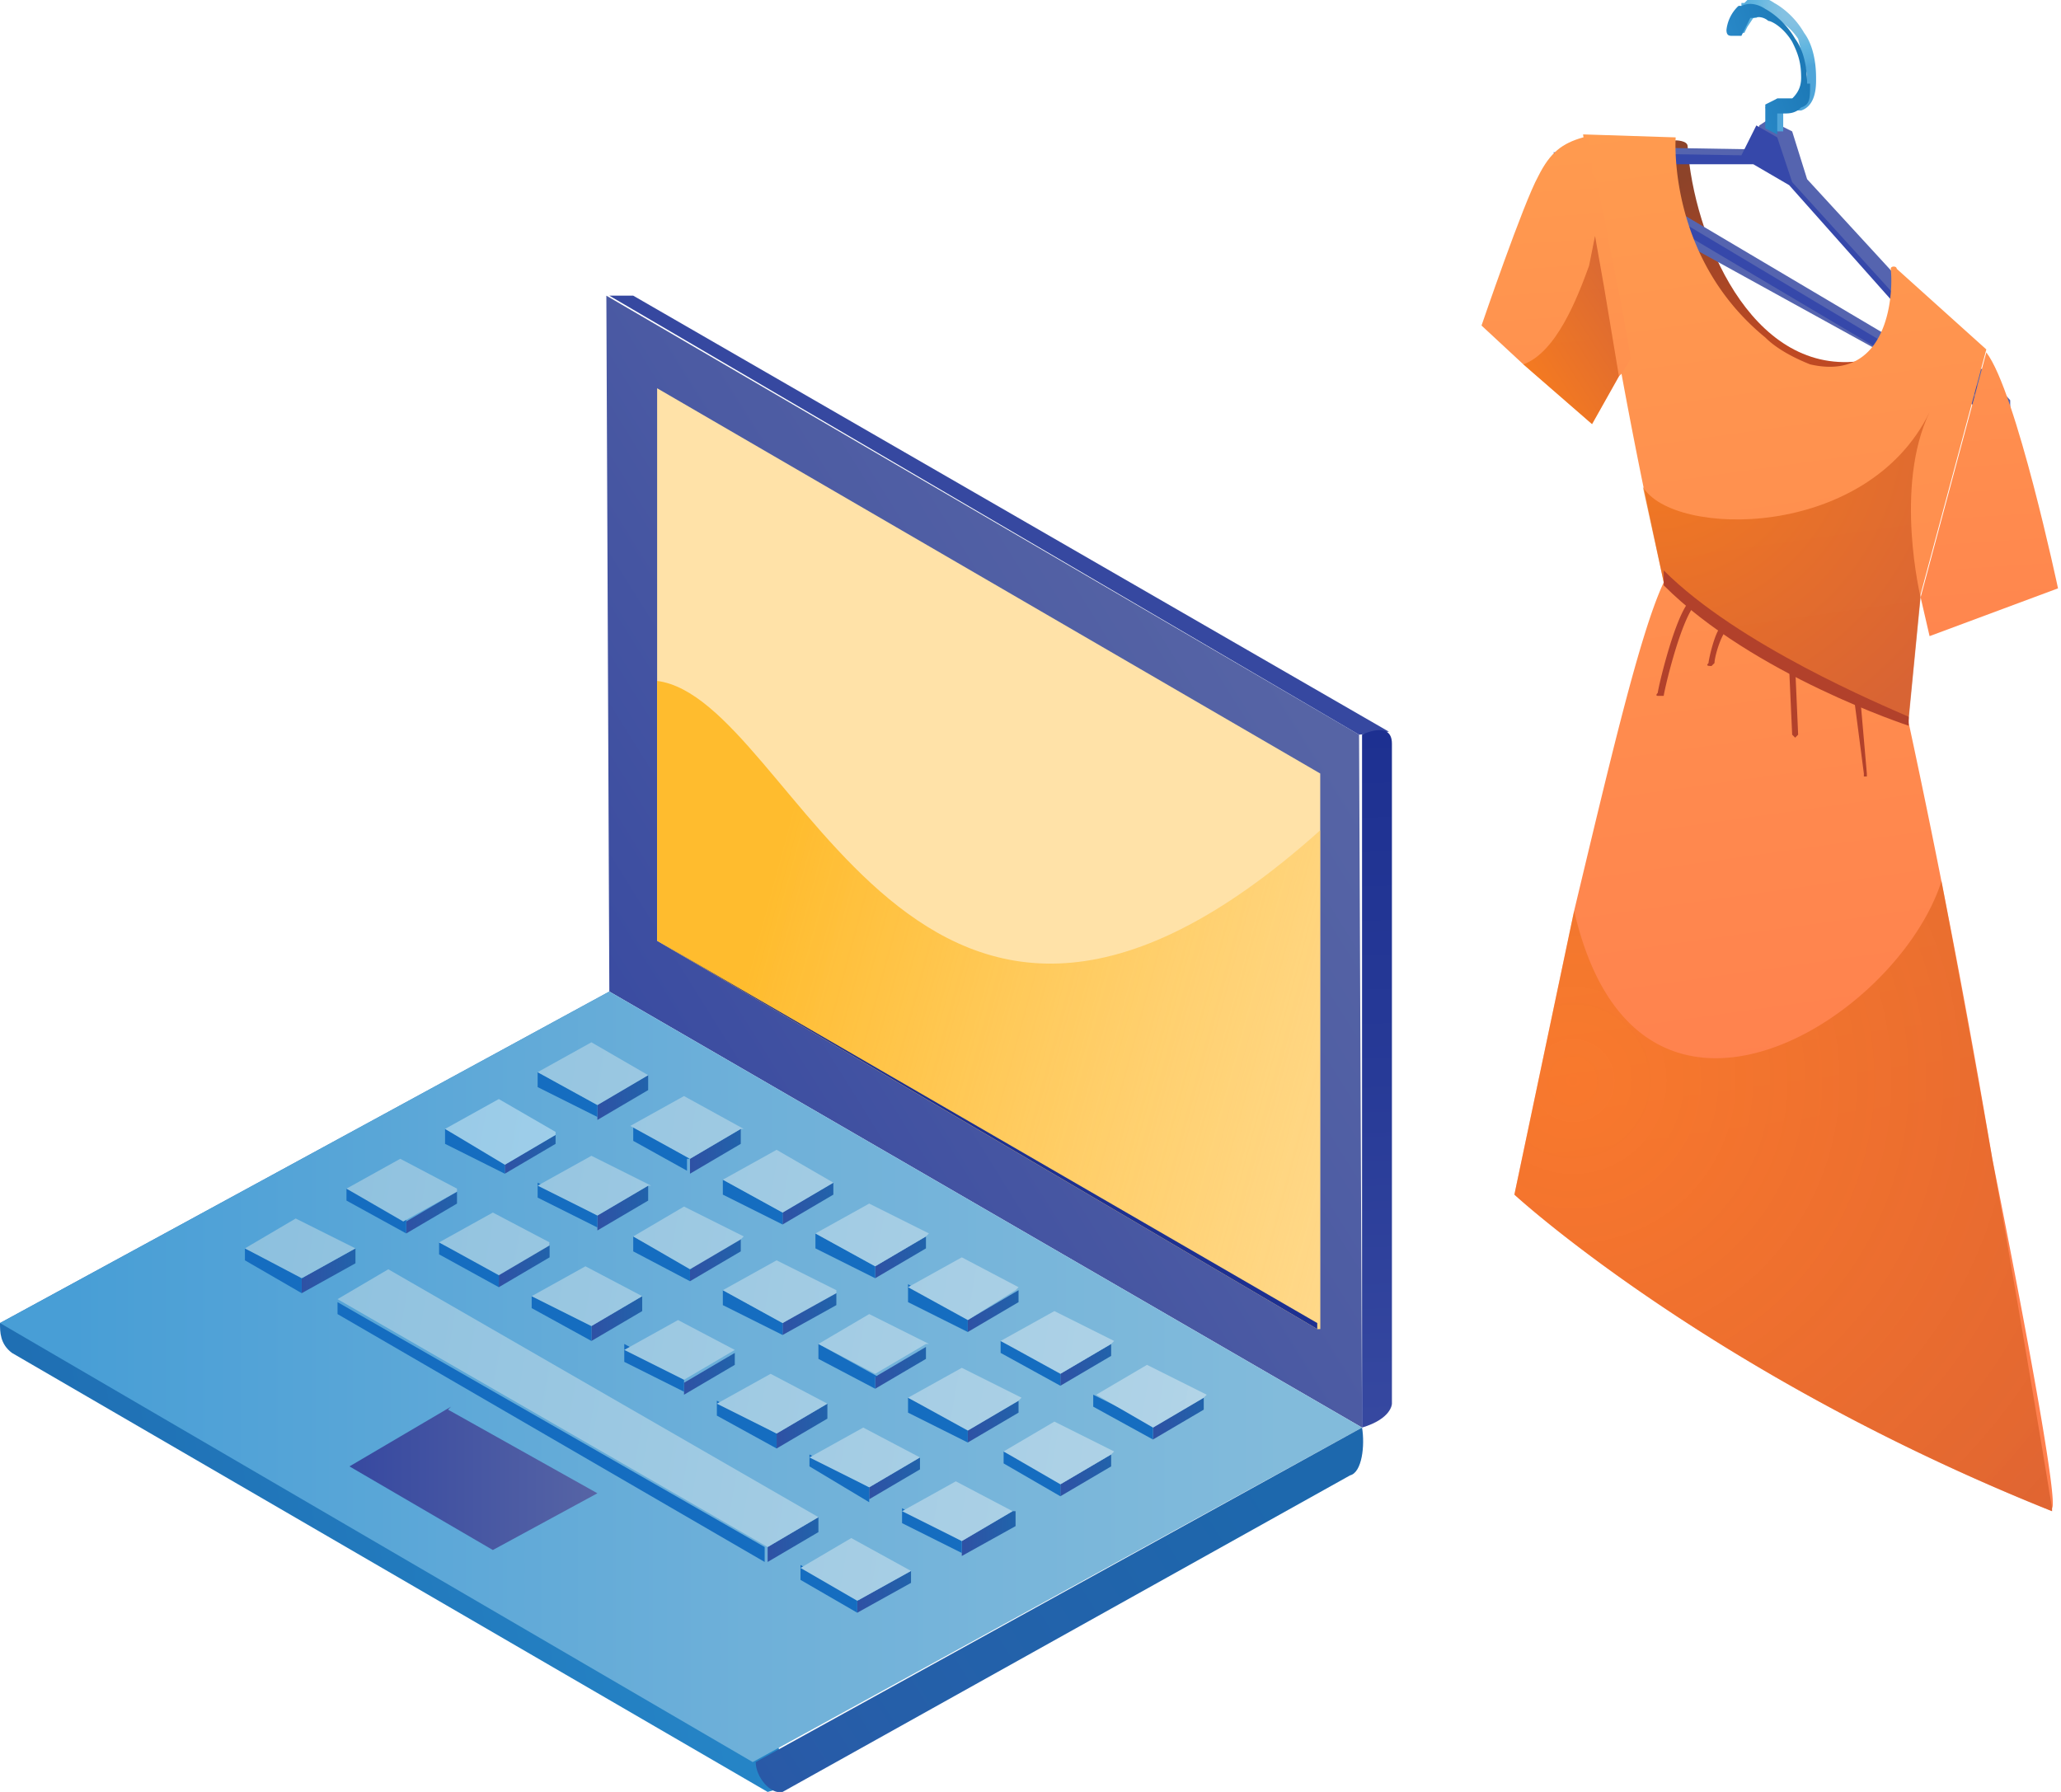<svg xmlns="http://www.w3.org/2000/svg" width="69" height="60" fill="none"><path fill="url(#a)" d="m26.4 59.8-6.7-25.6c.4-.2.7-.6.7-1L0 44.3c0 .3 0 .7.4 1L25.7 60l.7-.2Z"/><path fill="url(#b)" d="m45.5 24.6.1 23.2-25.2-14.6-.1-23.3 25.2 14.7Z"/><path fill="url(#c)" d="m25.2 59 20.4-11.2-25.2-14.6L0 44.3 25.2 59Z"/><path fill="url(#d)" d="M15 47.2 20 50l-3.5 1.9-4.8-2.8 3.4-2Z"/><path fill="#FFE2A8" d="M44.1 44.5 22 31.5V13l22.2 12.9v18.6Z"/><path fill="url(#e)" d="M44.1 44.5 22 31.5v-8.7c4.7.6 8.6 17.2 22.2 5v16.7Z"/><path fill="#1D3091" d="M22 13v18.5l22.1 12.8v.2L22 31.5V13h.2Z"/><path fill="#3648A0" d="m21.2 9.9 25.3 14.6-1 .1L20.4 9.9h.9Z"/><path fill="url(#f)" d="m26.2 60 19-10.6c.4-.1.5-1 .4-1.6L25.3 59c0 .5.5 1.1.9 1Z"/><path fill="url(#g)" d="M18.6 38v.3l-1.7 1V39l1.7-1Z"/><path fill="#156DC0" d="M16.9 39v.3l-2-1v-.5l2 1.1Z"/><path fill="url(#h)" d="M21.7 39.7v.5l-1.7 1v-.5l1.7-1Z"/><path fill="#156DC0" d="M20 40.7v.4l-2-1v-.5l2 1.1Z"/><path fill="url(#i)" d="M24.8 41.5v.4l-1.7 1v-.5l1.7-1Z"/><path fill="#156DC0" d="M23.1 42.5v.4l-1.9-1v-.5l2 1.1Z"/><path fill="url(#j)" d="M28 43.3v.4l-1.8 1v-.4l1.7-1Z"/><path fill="#156DC0" d="M26.2 44.3v.4l-2-1v-.5l2 1.1Z"/><path fill="url(#k)" d="M31 45v.5l-1.7 1v-.4l1.7-1Z"/><path fill="#156DC0" d="M29.3 46.1v.4l-1.9-1V45l2 1.1Z"/><path fill="url(#l)" d="M34.1 46.9v.4l-1.7 1v-.4l1.7-1Z"/><path fill="#156DC0" d="M32.4 47.9v.4l-2-1v-.5l2 1Z"/><path fill="url(#m)" d="M37.2 48.7v.4l-1.7 1v-.4l1.7-1Z"/><path fill="#156DC0" d="M35.5 49.7v.4L33.6 49v-.4l2 1Z"/><path fill="url(#n)" d="M15.3 39.9v.4l-1.7 1v-.4l1.7-1Z"/><path fill="#156DC0" d="M13.6 40.9v.4l-2-1.1v-.4l2 1Z"/><path fill="url(#o)" d="M11.9 41.8v.5l-1.8 1v-.5l1.8-1Z"/><path fill="#156DC0" d="M10.1 42.8v.5l-1.9-1.1v-.4l2 1Z"/><path fill="url(#p)" d="M18.4 41.6v.5l-1.7 1v-.5l1.7-1Z"/><path fill="#156DC0" d="M16.7 42.7v.4l-2-1.1v-.4l2 1Z"/><path fill="url(#q)" d="M21.5 43.4v.5l-1.7 1v-.5l1.7-1Z"/><path fill="#156DC0" d="M19.8 44.5v.4l-2-1.1v-.4l2 1Z"/><path fill="url(#r)" d="M24.6 45.2v.5l-1.7 1v-.4l1.7-1Z"/><path fill="#156DC0" d="M22.9 46.2v.4l-2-1V45l2 1.1Z"/><path fill="url(#s)" d="M27.7 47v.5l-1.7 1V48l1.7-1Z"/><path fill="#156DC0" d="M26 48v.5l-2-1.1v-.5l2 1.1Z"/><path fill="url(#t)" d="M30.8 48.8v.4l-1.7 1v-.4l1.7-1Z"/><path fill="#156DC0" d="M29.1 49.8v.5l-2-1.2v-.4l2 1.1Z"/><path fill="url(#u)" d="M34 50.6v.5l-1.8 1v-.5l1.7-1Z"/><path fill="#156DC0" d="M32.2 51.6v.4l-2-1v-.5l2 1.1Z"/><path fill="url(#v)" d="M27.4 50.8v.5l-1.7 1v-.5l1.7-1Z"/><path fill="#156DC0" d="M25.6 51.8v.5L11.3 44v-.4l14.3 8.2Z"/><path fill="url(#w)" d="M30.5 52.6v.4l-1.8 1v-.4l1.8-1Z"/><path fill="#156DC0" d="M28.7 53.6v.4l-1.9-1.1v-.5l2 1.2Z"/><path fill="url(#x)" d="M21.7 36v.5l-1.7 1V37l1.7-1Z"/><path fill="#156DC0" d="M20 37v.4l-2-1v-.5l2 1.1Z"/><path fill="url(#y)" d="M24.8 37.8v.5l-1.7 1v-.5l1.7-1Z"/><path fill="#156DC0" d="M23 38.8v.4l-1.8-1v-.5l1.9 1.1Z"/><path fill="url(#z)" d="M27.9 39.6v.4l-1.7 1v-.4l1.7-1Z"/><path fill="#156DC0" d="M26.2 40.6v.4l-2-1v-.5l2 1.1Z"/><path fill="url(#A)" d="M31 41.4v.4l-1.7 1v-.4l1.7-1Z"/><path fill="#156DC0" d="M29.3 42.4v.4l-2-1v-.5l2 1.1Z"/><path fill="url(#B)" d="M34.1 43.2v.4l-1.7 1v-.4l1.7-1Z"/><path fill="#156DC0" d="M32.4 44.2v.4l-2-1V43l2 1.1Z"/><path fill="url(#C)" d="M37.2 45v.4l-1.7 1V46l1.7-1Z"/><path fill="#156DC0" d="M35.5 46v.4l-2-1.1v-.4l2 1Z"/><path fill="url(#D)" d="M40.3 46.8v.4l-1.7 1v-.4l1.7-1Z"/><path fill="#156DC0" d="M38.6 47.8v.4l-2-1.1v-.4l2 1Z"/><path fill="url(#E)" d="m18.6 38-1.7 1-2-1.2 1.8-1 1.9 1.1Z"/><path fill="url(#F)" d="m21.7 39.7-1.7 1-2-1 1.8-1 2 1Z"/><path fill="url(#G)" d="m24.8 41.5-1.7 1-1.9-1.1 1.7-1 2 1Z"/><path fill="url(#H)" d="m28 43.3-1.8 1-2-1.1 1.8-1 2 1Z"/><path fill="url(#I)" d="m31 45-1.7 1-1.9-1 1.7-1 2 1Z"/><path fill="url(#J)" d="m34.1 46.9-1.7 1-2-1.1 1.8-1 2 1Z"/><path fill="url(#K)" d="m37.2 48.7-1.7 1-1.9-1.1 1.7-1 2 1Z"/><path fill="url(#L)" d="M21.7 36 20 37l-2-1.1 1.8-1 1.9 1.1Z"/><path fill="url(#M)" d="m24.8 37.8-1.7 1-2-1.1 1.8-1 2 1.1Z"/><path fill="url(#N)" d="m27.9 39.6-1.7 1-2-1.1 1.8-1 1.9 1.1Z"/><path fill="url(#O)" d="m31 41.4-1.7 1-2-1.1 1.8-1 2 1Z"/><path fill="url(#P)" d="m34 43.2-1.6 1-2-1.1 1.8-1 1.9 1Z"/><path fill="url(#Q)" d="m37.2 45-1.7 1-2-1.1 1.8-1 2 1Z"/><path fill="url(#R)" d="m40.3 46.8-1.7 1-1.9-1.1 1.7-1 2 1Z"/><path fill="url(#S)" d="m15.3 39.9-1.8 1-1.9-1.1 1.8-1 1.9 1Z"/><path fill="url(#T)" d="m11.9 41.8-1.8 1-1.9-1 1.7-1 2 1Z"/><path fill="url(#U)" d="m18.4 41.7-1.7 1-2-1.1 1.8-1 1.9 1Z"/><path fill="url(#V)" d="m21.5 43.4-1.7 1-2-1 1.8-1 1.9 1Z"/><path fill="url(#W)" d="m24.6 45.2-1.7 1-2-1 1.8-1 1.9 1Z"/><path fill="url(#X)" d="M27.7 47 26 48l-2-1 1.8-1 1.9 1Z"/><path fill="url(#Y)" d="m30.8 48.8-1.7 1-2-1 1.8-1 1.9 1Z"/><path fill="url(#Z)" d="m33.9 50.6-1.7 1-2-1 1.8-1 1.9 1Z"/><path fill="url(#aa)" d="m27.4 50.8-1.7 1-14.4-8.3 1.7-1 14.4 8.3Z"/><path fill="url(#ab)" d="m30.5 52.6-1.8 1-1.9-1.1 1.7-1 2 1.1Z"/><path fill="url(#ac)" d="M46.6 24.9V47s0 .5-1 .8V24.6s1-.5 1 .3Z"/><path fill="url(#ad)" d="M56.1 4.7s.4 0 .4.2c.2 3 2.1 7.6 5.7 7.2 5.5-.6-4 3.4-4 3.4-.2 0-6.4-8.4-6.4-8.4l4.3-2.4Z"/><path fill="#5564AF" d="M52.5 5.4 54.3 7 67 14l.3-.2v-.4L60.5 6 60 4.4l-.8-.4-.3.2-.2.8-6.2-.1-.4.2.3.3Zm.4-.2 6 .2 1.1.8 6 6.7-13-7.7Z"/><path fill="#3648AA" d="M52.1 5.2s0 .2.2.2L66.8 14h.1v-.3L60 6.1l-.5-1.5-.7-.4-.5 1-6.2-.1H52Zm.8.3h5.8l1.2.7 6.4 7.2-13.4-8Z"/><path fill="url(#ae)" d="M60.8 2.7c0 .6-.2.9-.5 1h-.6v.7h-.2l-.4-.8.4-.3h.5c.2-.1.5-.3.5-.8l-.3-1.2a2 2 0 0 0-.8-.7s-.3-.2-.6 0h-.1l-.2.3-.1.2h-.1c-.1.1-.2.1-.2 0-.1-.3 0-.6.2-.8V.1h.1l.2-.2c.4-.1.8.2.8.2s.6.3 1 1c.3.4.4 1 .4 1.5Z"/><path fill="url(#af)" d="M60.6 2.8c0 .5 0 .7-.3.8-.2.2-.4.2-.6.2h-.2v.7l-.4-.2v-.8l.4-.2h.5c.2-.2.3-.4.3-.7 0-.5-.1-.8-.3-1.2-.3-.5-.7-.7-.8-.7 0 0-.2-.2-.5-.1h-.1l-.2.4-.1.2H58c-.1 0-.2 0-.2-.2a1.3 1.3 0 0 1 .4-.8.3.3 0 0 1 .1 0c.4-.2.8.1.8.1s.6.3 1 1c.3.4.4 1 .4 1.5Z"/><path fill="url(#ag)" d="M68.7 50.6C57.2 46 50.7 40 50.7 40l2-9.5c1.2-5 2.2-9.3 3-11l-.7-3.3a185 185 0 0 1-2-11.7l3.1.1s-.3 4 3 6.7c.4.4 1 .7 1.5.9 2.6.6 2.8-2.3 2.7-3.2 0-.1.2-.1.2 0l3 2.7-2.2 8.2-.4 4.1v.2a327.8 327.8 0 0 1 2.8 14.6c1.2 6 2.2 11.5 2 11.7Z"/><path fill="url(#ah)" d="M66.5 11.8c1 1.3 2.4 7.9 2.4 7.9l-4.3 1.6-.3-1.3 2.2-8.2Z"/><path fill="#B2412B" d="M55.5 23.3s-.1 0 0-.1c0-.1.5-2.3 1-3h.2v.1c-.5.7-1 2.9-1 3h-.2ZM57.3 22.3c-.1 0-.2 0-.1-.1 0-.1.2-1 .4-1.2 0 0 .1-.1.2 0v.1c-.2.2-.4.9-.4 1.1l-.1.1ZM60.1 24.7l-.1-.1-.1-2.2v-.1h.2l.1 2.3ZM62.4 26v-.1l-.3-2.3a.1.1 0 0 1 .2 0l.2 2.3v.1Z"/><path fill="url(#ai)" d="m54.6 12-.3.5-.1.1-.9 1.6-2.3-2-1.4-1.3s1.4-4.1 1.9-5c.4-.8.8-1.1 1.5-1.3h.2v.5l.1.2v.5l.2.3v.2l.8 4 .3 1.7Z"/><path fill="url(#aj)" d="M54.2 12.5v.1l-.9 1.6-2.3-2c1.1-.4 1.8-2.2 2.2-3.3l.2-1 .3 1.7.5 3Z" opacity=".6"/><path fill="url(#ak)" d="m64.3 20-.4 4.1-3.7-1.6-4.5-3-.7-3.2c1 1.7 7.5 1.8 9.6-2.5-1.2 2.5-.3 6.2-.3 6.2Z" opacity=".6"/><path fill="#B2412B" d="M63.9 24.3V24c-.9-.4-5.7-2.4-8.2-4.9v.5c3 3 8.2 4.7 8.2 4.7Z"/><path fill="url(#al)" d="M68.7 50.6C57.2 46 50.7 40 50.7 40l2-9.5c2.1 9.1 10.8 3.7 12.3-1a907 907 0 0 1 3.7 21Z" opacity=".6"/><defs><linearGradient id="a" x1="-5.4" x2="32.7" y1="51.4" y2="45" gradientUnits="userSpaceOnUse"><stop stop-color="#1D68AD"/><stop offset="1" stop-color="#288ECF"/></linearGradient><linearGradient id="b" x1="19.2" x2="43" y1="37.5" y2="22.6" gradientUnits="userSpaceOnUse"><stop stop-color="#3648A0"/><stop offset=".6" stop-color="#4C5BA3"/><stop offset="1" stop-color="#5664A5"/></linearGradient><linearGradient id="c" x1="2.4" x2="47.6" y1="46.1" y2="46.1" gradientUnits="userSpaceOnUse"><stop stop-color="#489ED6"/><stop offset=".5" stop-color="#6EB0D9"/><stop offset=".9" stop-color="#82BBDB"/></linearGradient><linearGradient id="d" x1="11.5" x2="19.9" y1="49.5" y2="49.5" gradientUnits="userSpaceOnUse"><stop stop-color="#3648A0"/><stop offset="1" stop-color="#5664A5"/></linearGradient><linearGradient id="e" x1="21.6" x2="60" y1="30" y2="40.4" gradientUnits="userSpaceOnUse"><stop offset=".1" stop-color="#FFBC2E"/><stop offset="1" stop-color="#FFD277" stop-opacity="0"/></linearGradient><linearGradient id="f" x1="42.6" x2="22" y1="49.7" y2="62.4" gradientUnits="userSpaceOnUse"><stop stop-color="#1D68AD"/><stop offset=".6" stop-color="#255FA9"/><stop offset="1" stop-color="#2D54A5"/></linearGradient><linearGradient id="g" x1="16.9" x2="18.6" y1="38.6" y2="38.6" gradientUnits="userSpaceOnUse"><stop stop-color="#2F51A4"/><stop offset="1" stop-color="#2163AB"/></linearGradient><linearGradient id="h" x1="20" x2="21.7" y1="40.4" y2="40.4" gradientUnits="userSpaceOnUse"><stop stop-color="#2F51A4"/><stop offset="1" stop-color="#2163AB"/></linearGradient><linearGradient id="i" x1="23.1" x2="24.8" y1="42.2" y2="42.2" gradientUnits="userSpaceOnUse"><stop stop-color="#2F51A4"/><stop offset="1" stop-color="#2163AB"/></linearGradient><linearGradient id="j" x1="26.2" x2="27.9" y1="44" y2="44" gradientUnits="userSpaceOnUse"><stop stop-color="#2F51A4"/><stop offset="1" stop-color="#2163AB"/></linearGradient><linearGradient id="k" x1="29.3" x2="31" y1="45.8" y2="45.8" gradientUnits="userSpaceOnUse"><stop stop-color="#2F51A4"/><stop offset="1" stop-color="#2163AB"/></linearGradient><linearGradient id="l" x1="32.4" x2="34.1" y1="47.6" y2="47.6" gradientUnits="userSpaceOnUse"><stop stop-color="#2F51A4"/><stop offset="1" stop-color="#2163AB"/></linearGradient><linearGradient id="m" x1="35.5" x2="37.2" y1="49.4" y2="49.4" gradientUnits="userSpaceOnUse"><stop stop-color="#2F51A4"/><stop offset="1" stop-color="#2163AB"/></linearGradient><linearGradient id="n" x1="13.6" x2="15.3" y1="40.6" y2="40.6" gradientUnits="userSpaceOnUse"><stop stop-color="#2F51A4"/><stop offset="1" stop-color="#2163AB"/></linearGradient><linearGradient id="o" x1="10.1" x2="11.9" y1="42.5" y2="42.5" gradientUnits="userSpaceOnUse"><stop stop-color="#2F51A4"/><stop offset="1" stop-color="#2163AB"/></linearGradient><linearGradient id="p" x1="16.7" x2="18.4" y1="42.3" y2="42.3" gradientUnits="userSpaceOnUse"><stop stop-color="#2F51A4"/><stop offset="1" stop-color="#2163AB"/></linearGradient><linearGradient id="q" x1="19.8" x2="21.5" y1="44.1" y2="44.1" gradientUnits="userSpaceOnUse"><stop stop-color="#2F51A4"/><stop offset="1" stop-color="#2163AB"/></linearGradient><linearGradient id="r" x1="22.9" x2="24.6" y1="45.9" y2="45.9" gradientUnits="userSpaceOnUse"><stop stop-color="#2F51A4"/><stop offset="1" stop-color="#2163AB"/></linearGradient><linearGradient id="s" x1="26" x2="27.7" y1="47.7" y2="47.7" gradientUnits="userSpaceOnUse"><stop stop-color="#2F51A4"/><stop offset="1" stop-color="#2163AB"/></linearGradient><linearGradient id="t" x1="29.1" x2="30.8" y1="49.5" y2="49.5" gradientUnits="userSpaceOnUse"><stop stop-color="#2F51A4"/><stop offset="1" stop-color="#2163AB"/></linearGradient><linearGradient id="u" x1="32.2" x2="33.9" y1="51.3" y2="51.3" gradientUnits="userSpaceOnUse"><stop stop-color="#2F51A4"/><stop offset="1" stop-color="#2163AB"/></linearGradient><linearGradient id="v" x1="25.7" x2="27.4" y1="51.6" y2="51.6" gradientUnits="userSpaceOnUse"><stop stop-color="#2F51A4"/><stop offset="1" stop-color="#2163AB"/></linearGradient><linearGradient id="w" x1="28.7" x2="30.5" y1="53.3" y2="53.3" gradientUnits="userSpaceOnUse"><stop stop-color="#2F51A4"/><stop offset="1" stop-color="#2163AB"/></linearGradient><linearGradient id="x" x1="20" x2="21.7" y1="36.7" y2="36.7" gradientUnits="userSpaceOnUse"><stop stop-color="#2F51A4"/><stop offset="1" stop-color="#2163AB"/></linearGradient><linearGradient id="y" x1="23.1" x2="24.8" y1="38.5" y2="38.5" gradientUnits="userSpaceOnUse"><stop stop-color="#2F51A4"/><stop offset="1" stop-color="#2163AB"/></linearGradient><linearGradient id="z" x1="26.2" x2="27.9" y1="40.3" y2="40.3" gradientUnits="userSpaceOnUse"><stop stop-color="#2F51A4"/><stop offset="1" stop-color="#2163AB"/></linearGradient><linearGradient id="A" x1="29.3" x2="31" y1="42.1" y2="42.1" gradientUnits="userSpaceOnUse"><stop stop-color="#2F51A4"/><stop offset="1" stop-color="#2163AB"/></linearGradient><linearGradient id="B" x1="32.4" x2="34.1" y1="43.9" y2="43.9" gradientUnits="userSpaceOnUse"><stop stop-color="#2F51A4"/><stop offset="1" stop-color="#2163AB"/></linearGradient><linearGradient id="C" x1="35.5" x2="37.2" y1="45.7" y2="45.7" gradientUnits="userSpaceOnUse"><stop stop-color="#2F51A4"/><stop offset="1" stop-color="#2163AB"/></linearGradient><linearGradient id="D" x1="38.6" x2="40.3" y1="47.5" y2="47.5" gradientUnits="userSpaceOnUse"><stop stop-color="#2F51A4"/><stop offset="1" stop-color="#2163AB"/></linearGradient><linearGradient id="E" x1="-7.9" x2="40.6" y1="33.7" y2="41.9" gradientUnits="userSpaceOnUse"><stop offset=".1" stop-color="#7FB9DB"/><stop offset="1" stop-color="#BEE3F8"/><stop offset="1" stop-color="#B2D4E7"/></linearGradient><linearGradient id="F" x1="-8.1" x2="40.4" y1="34.9" y2="43.2" gradientUnits="userSpaceOnUse"><stop offset=".1" stop-color="#7FB9DB"/><stop offset="1" stop-color="#B0D3E7"/><stop offset="1" stop-color="#B2D4E7"/></linearGradient><linearGradient id="G" x1="-8.3" x2="40.2" y1="36.1" y2="44.4" gradientUnits="userSpaceOnUse"><stop offset=".1" stop-color="#7FB9DB"/><stop offset="1" stop-color="#B0D3E7"/><stop offset="1" stop-color="#B2D4E7"/></linearGradient><linearGradient id="H" x1="-8.5" x2="40" y1="37.3" y2="45.6" gradientUnits="userSpaceOnUse"><stop offset=".1" stop-color="#7FB9DB"/><stop offset="1" stop-color="#B0D3E7"/><stop offset="1" stop-color="#B2D4E7"/></linearGradient><linearGradient id="I" x1="-8.7" x2="39.7" y1="38.5" y2="46.8" gradientUnits="userSpaceOnUse"><stop offset=".1" stop-color="#7FB9DB"/><stop offset="1" stop-color="#B0D3E7"/><stop offset="1" stop-color="#B2D4E7"/></linearGradient><linearGradient id="J" x1="-8.9" x2="39.5" y1="39.8" y2="48.1" gradientUnits="userSpaceOnUse"><stop offset=".1" stop-color="#7FB9DB"/><stop offset="1" stop-color="#B0D3E7"/><stop offset="1" stop-color="#B2D4E7"/></linearGradient><linearGradient id="K" x1="-9.1" x2="39.3" y1="41" y2="49.3" gradientUnits="userSpaceOnUse"><stop offset=".1" stop-color="#7FB9DB"/><stop offset="1" stop-color="#B0D3E7"/><stop offset="1" stop-color="#B2D4E7"/></linearGradient><linearGradient id="L" x1="-7.4" x2="41" y1="31.3" y2="39.6" gradientUnits="userSpaceOnUse"><stop offset=".1" stop-color="#7FB9DB"/><stop offset="1" stop-color="#B0D3E7"/><stop offset="1" stop-color="#B2D4E7"/></linearGradient><linearGradient id="M" x1="-7.7" x2="40.8" y1="32.5" y2="40.8" gradientUnits="userSpaceOnUse"><stop offset=".1" stop-color="#7FB9DB"/><stop offset="1" stop-color="#B0D3E7"/><stop offset="1" stop-color="#B2D4E7"/></linearGradient><linearGradient id="N" x1="-7.9" x2="40.6" y1="33.8" y2="42" gradientUnits="userSpaceOnUse"><stop offset=".1" stop-color="#7FB9DB"/><stop offset="1" stop-color="#B0D3E7"/><stop offset="1" stop-color="#B2D4E7"/></linearGradient><linearGradient id="O" x1="-8.1" x2="40.4" y1="34.9" y2="43.2" gradientUnits="userSpaceOnUse"><stop offset=".1" stop-color="#7FB9DB"/><stop offset="1" stop-color="#B0D3E7"/><stop offset="1" stop-color="#B2D4E7"/></linearGradient><linearGradient id="P" x1="-8.3" x2="40.1" y1="36.2" y2="44.5" gradientUnits="userSpaceOnUse"><stop offset=".1" stop-color="#7FB9DB"/><stop offset="1" stop-color="#B0D3E7"/><stop offset="1" stop-color="#B2D4E7"/></linearGradient><linearGradient id="Q" x1="-8.5" x2="39.9" y1="37.4" y2="45.7" gradientUnits="userSpaceOnUse"><stop offset=".1" stop-color="#7FB9DB"/><stop offset="1" stop-color="#B0D3E7"/><stop offset="1" stop-color="#B2D4E7"/></linearGradient><linearGradient id="R" x1="-8.7" x2="39.7" y1="38.6" y2="46.9" gradientUnits="userSpaceOnUse"><stop offset=".1" stop-color="#7FB9DB"/><stop offset="1" stop-color="#B0D3E7"/><stop offset="1" stop-color="#B2D4E7"/></linearGradient><linearGradient id="S" x1="-8.3" x2="40.2" y1="36.1" y2="44.4" gradientUnits="userSpaceOnUse"><stop offset=".1" stop-color="#7FB9DB"/><stop offset="1" stop-color="#B0D3E7"/><stop offset="1" stop-color="#B2D4E7"/></linearGradient><linearGradient id="T" x1="-8.7" x2="39.7" y1="38.6" y2="46.9" gradientUnits="userSpaceOnUse"><stop offset=".1" stop-color="#7FB9DB"/><stop offset="1" stop-color="#B0D3E7"/><stop offset="1" stop-color="#B2D4E7"/></linearGradient><linearGradient id="U" x1="-8.5" x2="40" y1="37.3" y2="45.6" gradientUnits="userSpaceOnUse"><stop offset=".1" stop-color="#7FB9DB"/><stop offset="1" stop-color="#B0D3E7"/><stop offset="1" stop-color="#B2D4E7"/></linearGradient><linearGradient id="V" x1="-8.7" x2="39.7" y1="38.5" y2="46.8" gradientUnits="userSpaceOnUse"><stop offset=".1" stop-color="#7FB9DB"/><stop offset="1" stop-color="#B0D3E7"/><stop offset="1" stop-color="#B2D4E7"/></linearGradient><linearGradient id="W" x1="-8.9" x2="39.5" y1="39.8" y2="48" gradientUnits="userSpaceOnUse"><stop offset=".1" stop-color="#7FB9DB"/><stop offset="1" stop-color="#B0D3E7"/><stop offset="1" stop-color="#B2D4E7"/></linearGradient><linearGradient id="X" x1="-9.1" x2="39.3" y1="41" y2="49.3" gradientUnits="userSpaceOnUse"><stop offset=".1" stop-color="#7FB9DB"/><stop offset="1" stop-color="#B0D3E7"/><stop offset="1" stop-color="#B2D4E7"/></linearGradient><linearGradient id="Y" x1="-9.3" x2="39.1" y1="42.2" y2="50.5" gradientUnits="userSpaceOnUse"><stop offset=".1" stop-color="#7FB9DB"/><stop offset="1" stop-color="#B0D3E7"/><stop offset="1" stop-color="#B2D4E7"/></linearGradient><linearGradient id="Z" x1="-9.5" x2="38.9" y1="43.4" y2="51.7" gradientUnits="userSpaceOnUse"><stop offset=".1" stop-color="#7FB9DB"/><stop offset="1" stop-color="#B0D3E7"/><stop offset="1" stop-color="#B2D4E7"/></linearGradient><linearGradient id="aa" x1="-9.3" x2="39.1" y1="42.3" y2="50.6" gradientUnits="userSpaceOnUse"><stop offset=".1" stop-color="#7FB9DB"/><stop offset="1" stop-color="#B0D3E7"/><stop offset="1" stop-color="#B2D4E7"/></linearGradient><linearGradient id="ab" x1="-10" x2="38.5" y1="45.9" y2="54.2" gradientUnits="userSpaceOnUse"><stop offset=".1" stop-color="#7FB9DB"/><stop offset="1" stop-color="#B0D3E7"/><stop offset="1" stop-color="#B2D4E7"/></linearGradient><linearGradient id="ac" x1="45.7" x2="46.5" y1="24.5" y2="47.5" gradientUnits="userSpaceOnUse"><stop stop-color="#1D3091"/><stop offset=".5" stop-color="#273A97"/><stop offset="1" stop-color="#3648A0"/></linearGradient><linearGradient id="ad" x1="56.2" x2="59.2" y1="6" y2="12.6" gradientUnits="userSpaceOnUse"><stop stop-color="#8D4329"/><stop offset=".9" stop-color="#BE4923"/></linearGradient><linearGradient id="af" x1="60.9" x2="57.7" y1="1.7" y2="2.7" gradientUnits="userSpaceOnUse"><stop stop-color="#1975B2"/><stop offset="1" stop-color="#2C8CCC"/></linearGradient><linearGradient id="ag" x1="55.5" x2="60.3" y1="3.9" y2="38.1" gradientUnits="userSpaceOnUse"><stop stop-color="#FF9B4F"/><stop offset="1" stop-color="#FF804E"/></linearGradient><linearGradient id="ah" x1="65.5" x2="67" y1="3.3" y2="26.2" gradientUnits="userSpaceOnUse"><stop stop-color="#FF9B4F"/><stop offset="1" stop-color="#FF804E"/></linearGradient><linearGradient id="ai" x1="51.6" x2="53.1" y1="4.3" y2="27.1" gradientUnits="userSpaceOnUse"><stop stop-color="#FF9B4F"/><stop offset="1" stop-color="#FF804E"/></linearGradient><linearGradient id="aj" x1="51" x2="54.9" y1="12.5" y2="10" gradientUnits="userSpaceOnUse"><stop offset="0" stop-color="#EF6C00"/><stop offset="1" stop-color="#BE4923"/></linearGradient><radialGradient id="ae" cx="0" cy="0" r="1" gradientTransform="translate(60.1 .3) scale(2.202)" gradientUnits="userSpaceOnUse"><stop offset=".2" stop-color="#84C1E2"/><stop offset=".4" stop-color="#77BDE1"/><stop offset=".6" stop-color="#62B6E0"/><stop offset=".8" stop-color="#57ADDC"/><stop offset=".9" stop-color="#4FA5D9"/></radialGradient><radialGradient id="ak" cx="0" cy="0" r="1" gradientTransform="translate(55.3 14) scale(12.395)" gradientUnits="userSpaceOnUse"><stop offset="0" stop-color="#EF6C00"/><stop offset="1" stop-color="#BE4923"/></radialGradient><radialGradient id="al" cx="0" cy="0" r="1" gradientTransform="translate(52.7 36.2) scale(26.468)" gradientUnits="userSpaceOnUse"><stop offset="0" stop-color="#EF6C00" stop-opacity=".7"/><stop offset="1" stop-color="#BE4923"/></radialGradient></defs></svg>